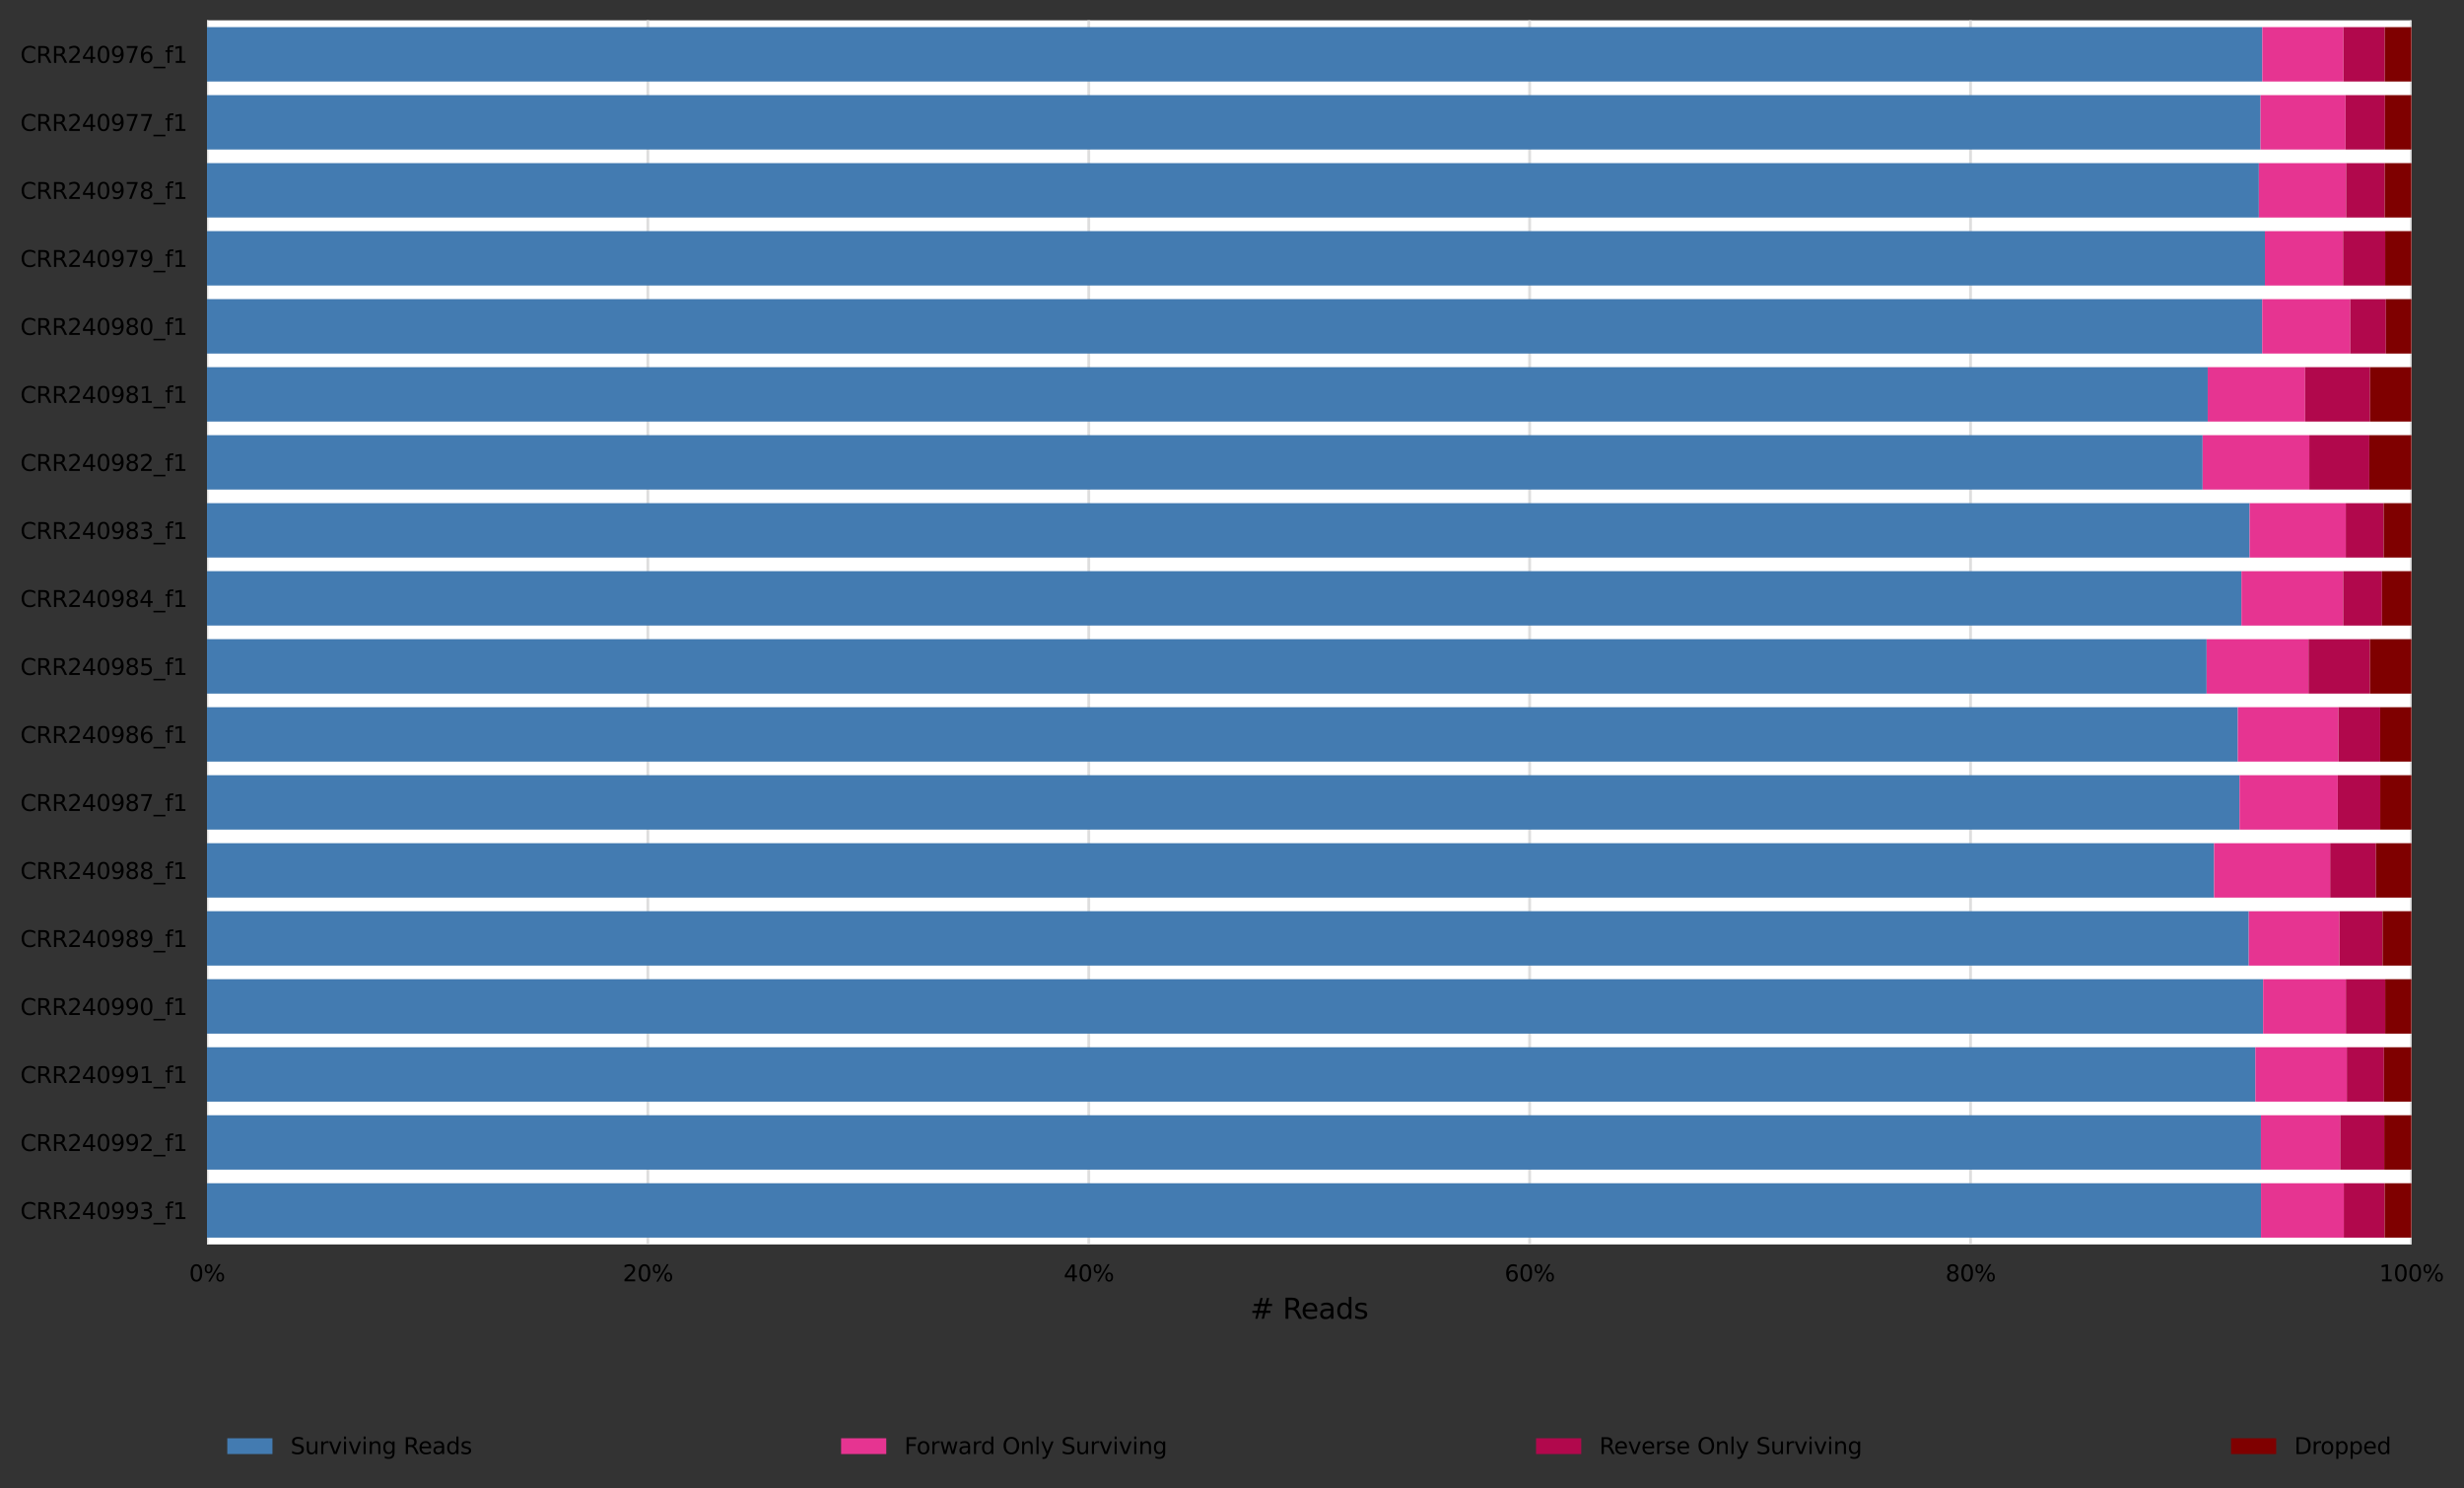 <?xml version="1.0" encoding="utf-8" standalone="no"?>
<!DOCTYPE svg PUBLIC "-//W3C//DTD SVG 1.1//EN"
  "http://www.w3.org/Graphics/SVG/1.1/DTD/svg11.dtd">
<svg xmlns:xlink="http://www.w3.org/1999/xlink" width="873.186pt" height="527.438pt" viewBox="0 0 873.186 527.438" xmlns="http://www.w3.org/2000/svg" version="1.1">
 <rect x="0" y="0" width="873.186" height="527.438" fill="#333333" stroke="none"/>
 <defs>
  <style type="text/css">*{stroke-linejoin: round; stroke-linecap: butt}</style>
 </defs>
 <g id="figure_1">
  <g id="axes_1">
   <g id="patch_1">
    <path d="M 73.35 441.078 
L 854.55 441.078 
L 854.55 7.2 
L 73.35 7.2 
z
" style="fill: #ffffff"/>
   </g>
   <g id="matplotlib.axis_1">
    <g id="xtick_1">
     <g id="line2d_1">
      <path d="M 73.35 441.078 
L 73.35 7.2 
" clip-path="url(#p0c81e8e3b4)" style="fill: none; stroke: #dedede; stroke-linecap: square"/>
     </g>
     <g id="text_1">
      <!-- 0% -->
      <g transform="translate(67.004 454.157)scale(0.08 -0.08)">
       <defs>
        <path id="DejaVuSans-30" d="M 2034 4250 
Q 1547 4250 1301 3770 
Q 1056 3291 1056 2328 
Q 1056 1369 1301 889 
Q 1547 409 2034 409 
Q 2525 409 2770 889 
Q 3016 1369 3016 2328 
Q 3016 3291 2770 3770 
Q 2525 4250 2034 4250 
z
M 2034 4750 
Q 2819 4750 3233 4129 
Q 3647 3509 3647 2328 
Q 3647 1150 3233 529 
Q 2819 -91 2034 -91 
Q 1250 -91 836 529 
Q 422 1150 422 2328 
Q 422 3509 836 4129 
Q 1250 4750 2034 4750 
z
" transform="scale(0.016)"/>
        <path id="DejaVuSans-25" d="M 4653 2053 
Q 4381 2053 4226 1822 
Q 4072 1591 4072 1178 
Q 4072 772 4226 539 
Q 4381 306 4653 306 
Q 4919 306 5073 539 
Q 5228 772 5228 1178 
Q 5228 1588 5073 1820 
Q 4919 2053 4653 2053 
z
M 4653 2450 
Q 5147 2450 5437 2106 
Q 5728 1763 5728 1178 
Q 5728 594 5436 251 
Q 5144 -91 4653 -91 
Q 4153 -91 3862 251 
Q 3572 594 3572 1178 
Q 3572 1766 3864 2108 
Q 4156 2450 4653 2450 
z
M 1428 4353 
Q 1159 4353 1004 4120 
Q 850 3888 850 3481 
Q 850 3069 1003 2837 
Q 1156 2606 1428 2606 
Q 1700 2606 1854 2837 
Q 2009 3069 2009 3481 
Q 2009 3884 1853 4118 
Q 1697 4353 1428 4353 
z
M 4250 4750 
L 4750 4750 
L 1831 -91 
L 1331 -91 
L 4250 4750 
z
M 1428 4750 
Q 1922 4750 2215 4408 
Q 2509 4066 2509 3481 
Q 2509 2891 2217 2550 
Q 1925 2209 1428 2209 
Q 931 2209 642 2551 
Q 353 2894 353 3481 
Q 353 4063 643 4406 
Q 934 4750 1428 4750 
z
" transform="scale(0.016)"/>
       </defs>
       <use xlink:href="#DejaVuSans-30"/>
       <use xlink:href="#DejaVuSans-25" x="63.623"/>
      </g>
     </g>
    </g>
    <g id="xtick_2">
     <g id="line2d_2">
      <path d="M 229.59 441.078 
L 229.59 7.2 
" clip-path="url(#p0c81e8e3b4)" style="fill: none; stroke: #dedede; stroke-linecap: square"/>
     </g>
     <g id="text_2">
      <!-- 20% -->
      <g transform="translate(220.699 454.157)scale(0.08 -0.08)">
       <defs>
        <path id="DejaVuSans-32" d="M 1228 531 
L 3431 531 
L 3431 0 
L 469 0 
L 469 531 
Q 828 903 1448 1529 
Q 2069 2156 2228 2338 
Q 2531 2678 2651 2914 
Q 2772 3150 2772 3378 
Q 2772 3750 2511 3984 
Q 2250 4219 1831 4219 
Q 1534 4219 1204 4116 
Q 875 4013 500 3803 
L 500 4441 
Q 881 4594 1212 4672 
Q 1544 4750 1819 4750 
Q 2544 4750 2975 4387 
Q 3406 4025 3406 3419 
Q 3406 3131 3298 2873 
Q 3191 2616 2906 2266 
Q 2828 2175 2409 1742 
Q 1991 1309 1228 531 
z
" transform="scale(0.016)"/>
       </defs>
       <use xlink:href="#DejaVuSans-32"/>
       <use xlink:href="#DejaVuSans-30" x="63.623"/>
       <use xlink:href="#DejaVuSans-25" x="127.246"/>
      </g>
     </g>
    </g>
    <g id="xtick_3">
     <g id="line2d_3">
      <path d="M 385.83 441.078 
L 385.83 7.2 
" clip-path="url(#p0c81e8e3b4)" style="fill: none; stroke: #dedede; stroke-linecap: square"/>
     </g>
     <g id="text_3">
      <!-- 40% -->
      <g transform="translate(376.939 454.157)scale(0.08 -0.08)">
       <defs>
        <path id="DejaVuSans-34" d="M 2419 4116 
L 825 1625 
L 2419 1625 
L 2419 4116 
z
M 2253 4666 
L 3047 4666 
L 3047 1625 
L 3713 1625 
L 3713 1100 
L 3047 1100 
L 3047 0 
L 2419 0 
L 2419 1100 
L 313 1100 
L 313 1709 
L 2253 4666 
z
" transform="scale(0.016)"/>
       </defs>
       <use xlink:href="#DejaVuSans-34"/>
       <use xlink:href="#DejaVuSans-30" x="63.623"/>
       <use xlink:href="#DejaVuSans-25" x="127.246"/>
      </g>
     </g>
    </g>
    <g id="xtick_4">
     <g id="line2d_4">
      <path d="M 542.07 441.078 
L 542.07 7.2 
" clip-path="url(#p0c81e8e3b4)" style="fill: none; stroke: #dedede; stroke-linecap: square"/>
     </g>
     <g id="text_4">
      <!-- 60% -->
      <g transform="translate(533.179 454.157)scale(0.08 -0.08)">
       <defs>
        <path id="DejaVuSans-36" d="M 2113 2584 
Q 1688 2584 1439 2293 
Q 1191 2003 1191 1497 
Q 1191 994 1439 701 
Q 1688 409 2113 409 
Q 2538 409 2786 701 
Q 3034 994 3034 1497 
Q 3034 2003 2786 2293 
Q 2538 2584 2113 2584 
z
M 3366 4563 
L 3366 3988 
Q 3128 4100 2886 4159 
Q 2644 4219 2406 4219 
Q 1781 4219 1451 3797 
Q 1122 3375 1075 2522 
Q 1259 2794 1537 2939 
Q 1816 3084 2150 3084 
Q 2853 3084 3261 2657 
Q 3669 2231 3669 1497 
Q 3669 778 3244 343 
Q 2819 -91 2113 -91 
Q 1303 -91 875 529 
Q 447 1150 447 2328 
Q 447 3434 972 4092 
Q 1497 4750 2381 4750 
Q 2619 4750 2861 4703 
Q 3103 4656 3366 4563 
z
" transform="scale(0.016)"/>
       </defs>
       <use xlink:href="#DejaVuSans-36"/>
       <use xlink:href="#DejaVuSans-30" x="63.623"/>
       <use xlink:href="#DejaVuSans-25" x="127.246"/>
      </g>
     </g>
    </g>
    <g id="xtick_5">
     <g id="line2d_5">
      <path d="M 698.31 441.078 
L 698.31 7.2 
" clip-path="url(#p0c81e8e3b4)" style="fill: none; stroke: #dedede; stroke-linecap: square"/>
     </g>
     <g id="text_5">
      <!-- 80% -->
      <g transform="translate(689.419 454.157)scale(0.08 -0.08)">
       <defs>
        <path id="DejaVuSans-38" d="M 2034 2216 
Q 1584 2216 1326 1975 
Q 1069 1734 1069 1313 
Q 1069 891 1326 650 
Q 1584 409 2034 409 
Q 2484 409 2743 651 
Q 3003 894 3003 1313 
Q 3003 1734 2745 1975 
Q 2488 2216 2034 2216 
z
M 1403 2484 
Q 997 2584 770 2862 
Q 544 3141 544 3541 
Q 544 4100 942 4425 
Q 1341 4750 2034 4750 
Q 2731 4750 3128 4425 
Q 3525 4100 3525 3541 
Q 3525 3141 3298 2862 
Q 3072 2584 2669 2484 
Q 3125 2378 3379 2068 
Q 3634 1759 3634 1313 
Q 3634 634 3220 271 
Q 2806 -91 2034 -91 
Q 1263 -91 848 271 
Q 434 634 434 1313 
Q 434 1759 690 2068 
Q 947 2378 1403 2484 
z
M 1172 3481 
Q 1172 3119 1398 2916 
Q 1625 2713 2034 2713 
Q 2441 2713 2670 2916 
Q 2900 3119 2900 3481 
Q 2900 3844 2670 4047 
Q 2441 4250 2034 4250 
Q 1625 4250 1398 4047 
Q 1172 3844 1172 3481 
z
" transform="scale(0.016)"/>
       </defs>
       <use xlink:href="#DejaVuSans-38"/>
       <use xlink:href="#DejaVuSans-30" x="63.623"/>
       <use xlink:href="#DejaVuSans-25" x="127.246"/>
      </g>
     </g>
    </g>
    <g id="xtick_6">
     <g id="line2d_6">
      <path d="M 854.55 441.078 
L 854.55 7.2 
" clip-path="url(#p0c81e8e3b4)" style="fill: none; stroke: #dedede; stroke-linecap: square"/>
     </g>
     <g id="text_6">
      <!-- 100% -->
      <g transform="translate(843.114 454.157)scale(0.08 -0.08)">
       <defs>
        <path id="DejaVuSans-31" d="M 794 531 
L 1825 531 
L 1825 4091 
L 703 3866 
L 703 4441 
L 1819 4666 
L 2450 4666 
L 2450 531 
L 3481 531 
L 3481 0 
L 794 0 
L 794 531 
z
" transform="scale(0.016)"/>
       </defs>
       <use xlink:href="#DejaVuSans-31"/>
       <use xlink:href="#DejaVuSans-30" x="63.623"/>
       <use xlink:href="#DejaVuSans-30" x="127.246"/>
       <use xlink:href="#DejaVuSans-25" x="190.869"/>
      </g>
     </g>
    </g>
    <g id="text_7">
     <!-- # Reads -->
     <g transform="translate(443.002 467.419)scale(0.1 -0.1)">
      <defs>
       <path id="DejaVuSans-23" d="M 3272 2816 
L 2363 2816 
L 2100 1772 
L 3016 1772 
L 3272 2816 
z
M 2803 4594 
L 2478 3297 
L 3391 3297 
L 3719 4594 
L 4219 4594 
L 3897 3297 
L 4872 3297 
L 4872 2816 
L 3775 2816 
L 3519 1772 
L 4513 1772 
L 4513 1294 
L 3397 1294 
L 3072 0 
L 2572 0 
L 2894 1294 
L 1978 1294 
L 1656 0 
L 1153 0 
L 1478 1294 
L 494 1294 
L 494 1772 
L 1594 1772 
L 1856 2816 
L 850 2816 
L 850 3297 
L 1978 3297 
L 2297 4594 
L 2803 4594 
z
" transform="scale(0.016)"/>
       <path id="DejaVuSans-20" transform="scale(0.016)"/>
       <path id="DejaVuSans-52" d="M 2841 2188 
Q 3044 2119 3236 1894 
Q 3428 1669 3622 1275 
L 4263 0 
L 3584 0 
L 2988 1197 
Q 2756 1666 2539 1819 
Q 2322 1972 1947 1972 
L 1259 1972 
L 1259 0 
L 628 0 
L 628 4666 
L 2053 4666 
Q 2853 4666 3247 4331 
Q 3641 3997 3641 3322 
Q 3641 2881 3436 2590 
Q 3231 2300 2841 2188 
z
M 1259 4147 
L 1259 2491 
L 2053 2491 
Q 2509 2491 2742 2702 
Q 2975 2913 2975 3322 
Q 2975 3731 2742 3939 
Q 2509 4147 2053 4147 
L 1259 4147 
z
" transform="scale(0.016)"/>
       <path id="DejaVuSans-65" d="M 3597 1894 
L 3597 1613 
L 953 1613 
Q 991 1019 1311 708 
Q 1631 397 2203 397 
Q 2534 397 2845 478 
Q 3156 559 3463 722 
L 3463 178 
Q 3153 47 2828 -22 
Q 2503 -91 2169 -91 
Q 1331 -91 842 396 
Q 353 884 353 1716 
Q 353 2575 817 3079 
Q 1281 3584 2069 3584 
Q 2775 3584 3186 3129 
Q 3597 2675 3597 1894 
z
M 3022 2063 
Q 3016 2534 2758 2815 
Q 2500 3097 2075 3097 
Q 1594 3097 1305 2825 
Q 1016 2553 972 2059 
L 3022 2063 
z
" transform="scale(0.016)"/>
       <path id="DejaVuSans-61" d="M 2194 1759 
Q 1497 1759 1228 1600 
Q 959 1441 959 1056 
Q 959 750 1161 570 
Q 1363 391 1709 391 
Q 2188 391 2477 730 
Q 2766 1069 2766 1631 
L 2766 1759 
L 2194 1759 
z
M 3341 1997 
L 3341 0 
L 2766 0 
L 2766 531 
Q 2569 213 2275 61 
Q 1981 -91 1556 -91 
Q 1019 -91 701 211 
Q 384 513 384 1019 
Q 384 1609 779 1909 
Q 1175 2209 1959 2209 
L 2766 2209 
L 2766 2266 
Q 2766 2663 2505 2880 
Q 2244 3097 1772 3097 
Q 1472 3097 1187 3025 
Q 903 2953 641 2809 
L 641 3341 
Q 956 3463 1253 3523 
Q 1550 3584 1831 3584 
Q 2591 3584 2966 3190 
Q 3341 2797 3341 1997 
z
" transform="scale(0.016)"/>
       <path id="DejaVuSans-64" d="M 2906 2969 
L 2906 4863 
L 3481 4863 
L 3481 0 
L 2906 0 
L 2906 525 
Q 2725 213 2448 61 
Q 2172 -91 1784 -91 
Q 1150 -91 751 415 
Q 353 922 353 1747 
Q 353 2572 751 3078 
Q 1150 3584 1784 3584 
Q 2172 3584 2448 3432 
Q 2725 3281 2906 2969 
z
M 947 1747 
Q 947 1113 1208 752 
Q 1469 391 1925 391 
Q 2381 391 2643 752 
Q 2906 1113 2906 1747 
Q 2906 2381 2643 2742 
Q 2381 3103 1925 3103 
Q 1469 3103 1208 2742 
Q 947 2381 947 1747 
z
" transform="scale(0.016)"/>
       <path id="DejaVuSans-73" d="M 2834 3397 
L 2834 2853 
Q 2591 2978 2328 3040 
Q 2066 3103 1784 3103 
Q 1356 3103 1142 2972 
Q 928 2841 928 2578 
Q 928 2378 1081 2264 
Q 1234 2150 1697 2047 
L 1894 2003 
Q 2506 1872 2764 1633 
Q 3022 1394 3022 966 
Q 3022 478 2636 193 
Q 2250 -91 1575 -91 
Q 1294 -91 989 -36 
Q 684 19 347 128 
L 347 722 
Q 666 556 975 473 
Q 1284 391 1588 391 
Q 1994 391 2212 530 
Q 2431 669 2431 922 
Q 2431 1156 2273 1281 
Q 2116 1406 1581 1522 
L 1381 1569 
Q 847 1681 609 1914 
Q 372 2147 372 2553 
Q 372 3047 722 3315 
Q 1072 3584 1716 3584 
Q 2034 3584 2315 3537 
Q 2597 3491 2834 3397 
z
" transform="scale(0.016)"/>
      </defs>
      <use xlink:href="#DejaVuSans-23"/>
      <use xlink:href="#DejaVuSans-20" x="83.789"/>
      <use xlink:href="#DejaVuSans-52" x="115.576"/>
      <use xlink:href="#DejaVuSans-65" x="180.559"/>
      <use xlink:href="#DejaVuSans-61" x="242.082"/>
      <use xlink:href="#DejaVuSans-64" x="303.361"/>
      <use xlink:href="#DejaVuSans-73" x="366.838"/>
     </g>
    </g>
   </g>
   <g id="matplotlib.axis_2">
    <g id="ytick_1">
     <g id="text_8">
      <!-- CRR240976_f1 -->
      <g transform="translate(7.2 22.292)scale(0.08 -0.08)">
       <defs>
        <path id="DejaVuSans-43" d="M 4122 4306 
L 4122 3641 
Q 3803 3938 3442 4084 
Q 3081 4231 2675 4231 
Q 1875 4231 1450 3742 
Q 1025 3253 1025 2328 
Q 1025 1406 1450 917 
Q 1875 428 2675 428 
Q 3081 428 3442 575 
Q 3803 722 4122 1019 
L 4122 359 
Q 3791 134 3420 21 
Q 3050 -91 2638 -91 
Q 1578 -91 968 557 
Q 359 1206 359 2328 
Q 359 3453 968 4101 
Q 1578 4750 2638 4750 
Q 3056 4750 3426 4639 
Q 3797 4528 4122 4306 
z
" transform="scale(0.016)"/>
        <path id="DejaVuSans-39" d="M 703 97 
L 703 672 
Q 941 559 1184 500 
Q 1428 441 1663 441 
Q 2288 441 2617 861 
Q 2947 1281 2994 2138 
Q 2813 1869 2534 1725 
Q 2256 1581 1919 1581 
Q 1219 1581 811 2004 
Q 403 2428 403 3163 
Q 403 3881 828 4315 
Q 1253 4750 1959 4750 
Q 2769 4750 3195 4129 
Q 3622 3509 3622 2328 
Q 3622 1225 3098 567 
Q 2575 -91 1691 -91 
Q 1453 -91 1209 -44 
Q 966 3 703 97 
z
M 1959 2075 
Q 2384 2075 2632 2365 
Q 2881 2656 2881 3163 
Q 2881 3666 2632 3958 
Q 2384 4250 1959 4250 
Q 1534 4250 1286 3958 
Q 1038 3666 1038 3163 
Q 1038 2656 1286 2365 
Q 1534 2075 1959 2075 
z
" transform="scale(0.016)"/>
        <path id="DejaVuSans-37" d="M 525 4666 
L 3525 4666 
L 3525 4397 
L 1831 0 
L 1172 0 
L 2766 4134 
L 525 4134 
L 525 4666 
z
" transform="scale(0.016)"/>
        <path id="DejaVuSans-5f" d="M 3263 -1063 
L 3263 -1509 
L -63 -1509 
L -63 -1063 
L 3263 -1063 
z
" transform="scale(0.016)"/>
        <path id="DejaVuSans-66" d="M 2375 4863 
L 2375 4384 
L 1825 4384 
Q 1516 4384 1395 4259 
Q 1275 4134 1275 3809 
L 1275 3500 
L 2222 3500 
L 2222 3053 
L 1275 3053 
L 1275 0 
L 697 0 
L 697 3053 
L 147 3053 
L 147 3500 
L 697 3500 
L 697 3744 
Q 697 4328 969 4595 
Q 1241 4863 1831 4863 
L 2375 4863 
z
" transform="scale(0.016)"/>
       </defs>
       <use xlink:href="#DejaVuSans-43"/>
       <use xlink:href="#DejaVuSans-52" x="69.824"/>
       <use xlink:href="#DejaVuSans-52" x="139.307"/>
       <use xlink:href="#DejaVuSans-32" x="208.789"/>
       <use xlink:href="#DejaVuSans-34" x="272.412"/>
       <use xlink:href="#DejaVuSans-30" x="336.035"/>
       <use xlink:href="#DejaVuSans-39" x="399.658"/>
       <use xlink:href="#DejaVuSans-37" x="463.281"/>
       <use xlink:href="#DejaVuSans-36" x="526.904"/>
       <use xlink:href="#DejaVuSans-5f" x="590.527"/>
       <use xlink:href="#DejaVuSans-66" x="640.527"/>
       <use xlink:href="#DejaVuSans-31" x="675.732"/>
      </g>
     </g>
    </g>
    <g id="ytick_2">
     <g id="text_9">
      <!-- CRR240977_f1 -->
      <g transform="translate(7.2 46.396)scale(0.08 -0.08)">
       <use xlink:href="#DejaVuSans-43"/>
       <use xlink:href="#DejaVuSans-52" x="69.824"/>
       <use xlink:href="#DejaVuSans-52" x="139.307"/>
       <use xlink:href="#DejaVuSans-32" x="208.789"/>
       <use xlink:href="#DejaVuSans-34" x="272.412"/>
       <use xlink:href="#DejaVuSans-30" x="336.035"/>
       <use xlink:href="#DejaVuSans-39" x="399.658"/>
       <use xlink:href="#DejaVuSans-37" x="463.281"/>
       <use xlink:href="#DejaVuSans-37" x="526.904"/>
       <use xlink:href="#DejaVuSans-5f" x="590.527"/>
       <use xlink:href="#DejaVuSans-66" x="640.527"/>
       <use xlink:href="#DejaVuSans-31" x="675.732"/>
      </g>
     </g>
    </g>
    <g id="ytick_3">
     <g id="text_10">
      <!-- CRR240978_f1 -->
      <g transform="translate(7.2 70.5)scale(0.08 -0.08)">
       <use xlink:href="#DejaVuSans-43"/>
       <use xlink:href="#DejaVuSans-52" x="69.824"/>
       <use xlink:href="#DejaVuSans-52" x="139.307"/>
       <use xlink:href="#DejaVuSans-32" x="208.789"/>
       <use xlink:href="#DejaVuSans-34" x="272.412"/>
       <use xlink:href="#DejaVuSans-30" x="336.035"/>
       <use xlink:href="#DejaVuSans-39" x="399.658"/>
       <use xlink:href="#DejaVuSans-37" x="463.281"/>
       <use xlink:href="#DejaVuSans-38" x="526.904"/>
       <use xlink:href="#DejaVuSans-5f" x="590.527"/>
       <use xlink:href="#DejaVuSans-66" x="640.527"/>
       <use xlink:href="#DejaVuSans-31" x="675.732"/>
      </g>
     </g>
    </g>
    <g id="ytick_4">
     <g id="text_11">
      <!-- CRR240979_f1 -->
      <g transform="translate(7.2 94.605)scale(0.08 -0.08)">
       <use xlink:href="#DejaVuSans-43"/>
       <use xlink:href="#DejaVuSans-52" x="69.824"/>
       <use xlink:href="#DejaVuSans-52" x="139.307"/>
       <use xlink:href="#DejaVuSans-32" x="208.789"/>
       <use xlink:href="#DejaVuSans-34" x="272.412"/>
       <use xlink:href="#DejaVuSans-30" x="336.035"/>
       <use xlink:href="#DejaVuSans-39" x="399.658"/>
       <use xlink:href="#DejaVuSans-37" x="463.281"/>
       <use xlink:href="#DejaVuSans-39" x="526.904"/>
       <use xlink:href="#DejaVuSans-5f" x="590.527"/>
       <use xlink:href="#DejaVuSans-66" x="640.527"/>
       <use xlink:href="#DejaVuSans-31" x="675.732"/>
      </g>
     </g>
    </g>
    <g id="ytick_5">
     <g id="text_12">
      <!-- CRR240980_f1 -->
      <g transform="translate(7.2 118.709)scale(0.08 -0.08)">
       <use xlink:href="#DejaVuSans-43"/>
       <use xlink:href="#DejaVuSans-52" x="69.824"/>
       <use xlink:href="#DejaVuSans-52" x="139.307"/>
       <use xlink:href="#DejaVuSans-32" x="208.789"/>
       <use xlink:href="#DejaVuSans-34" x="272.412"/>
       <use xlink:href="#DejaVuSans-30" x="336.035"/>
       <use xlink:href="#DejaVuSans-39" x="399.658"/>
       <use xlink:href="#DejaVuSans-38" x="463.281"/>
       <use xlink:href="#DejaVuSans-30" x="526.904"/>
       <use xlink:href="#DejaVuSans-5f" x="590.527"/>
       <use xlink:href="#DejaVuSans-66" x="640.527"/>
       <use xlink:href="#DejaVuSans-31" x="675.732"/>
      </g>
     </g>
    </g>
    <g id="ytick_6">
     <g id="text_13">
      <!-- CRR240981_f1 -->
      <g transform="translate(7.2 142.813)scale(0.08 -0.08)">
       <use xlink:href="#DejaVuSans-43"/>
       <use xlink:href="#DejaVuSans-52" x="69.824"/>
       <use xlink:href="#DejaVuSans-52" x="139.307"/>
       <use xlink:href="#DejaVuSans-32" x="208.789"/>
       <use xlink:href="#DejaVuSans-34" x="272.412"/>
       <use xlink:href="#DejaVuSans-30" x="336.035"/>
       <use xlink:href="#DejaVuSans-39" x="399.658"/>
       <use xlink:href="#DejaVuSans-38" x="463.281"/>
       <use xlink:href="#DejaVuSans-31" x="526.904"/>
       <use xlink:href="#DejaVuSans-5f" x="590.527"/>
       <use xlink:href="#DejaVuSans-66" x="640.527"/>
       <use xlink:href="#DejaVuSans-31" x="675.732"/>
      </g>
     </g>
    </g>
    <g id="ytick_7">
     <g id="text_14">
      <!-- CRR240982_f1 -->
      <g transform="translate(7.2 166.918)scale(0.08 -0.08)">
       <use xlink:href="#DejaVuSans-43"/>
       <use xlink:href="#DejaVuSans-52" x="69.824"/>
       <use xlink:href="#DejaVuSans-52" x="139.307"/>
       <use xlink:href="#DejaVuSans-32" x="208.789"/>
       <use xlink:href="#DejaVuSans-34" x="272.412"/>
       <use xlink:href="#DejaVuSans-30" x="336.035"/>
       <use xlink:href="#DejaVuSans-39" x="399.658"/>
       <use xlink:href="#DejaVuSans-38" x="463.281"/>
       <use xlink:href="#DejaVuSans-32" x="526.904"/>
       <use xlink:href="#DejaVuSans-5f" x="590.527"/>
       <use xlink:href="#DejaVuSans-66" x="640.527"/>
       <use xlink:href="#DejaVuSans-31" x="675.732"/>
      </g>
     </g>
    </g>
    <g id="ytick_8">
     <g id="text_15">
      <!-- CRR240983_f1 -->
      <g transform="translate(7.2 191.022)scale(0.08 -0.08)">
       <defs>
        <path id="DejaVuSans-33" d="M 2597 2516 
Q 3050 2419 3304 2112 
Q 3559 1806 3559 1356 
Q 3559 666 3084 287 
Q 2609 -91 1734 -91 
Q 1441 -91 1130 -33 
Q 819 25 488 141 
L 488 750 
Q 750 597 1062 519 
Q 1375 441 1716 441 
Q 2309 441 2620 675 
Q 2931 909 2931 1356 
Q 2931 1769 2642 2001 
Q 2353 2234 1838 2234 
L 1294 2234 
L 1294 2753 
L 1863 2753 
Q 2328 2753 2575 2939 
Q 2822 3125 2822 3475 
Q 2822 3834 2567 4026 
Q 2313 4219 1838 4219 
Q 1578 4219 1281 4162 
Q 984 4106 628 3988 
L 628 4550 
Q 988 4650 1302 4700 
Q 1616 4750 1894 4750 
Q 2613 4750 3031 4423 
Q 3450 4097 3450 3541 
Q 3450 3153 3228 2886 
Q 3006 2619 2597 2516 
z
" transform="scale(0.016)"/>
       </defs>
       <use xlink:href="#DejaVuSans-43"/>
       <use xlink:href="#DejaVuSans-52" x="69.824"/>
       <use xlink:href="#DejaVuSans-52" x="139.307"/>
       <use xlink:href="#DejaVuSans-32" x="208.789"/>
       <use xlink:href="#DejaVuSans-34" x="272.412"/>
       <use xlink:href="#DejaVuSans-30" x="336.035"/>
       <use xlink:href="#DejaVuSans-39" x="399.658"/>
       <use xlink:href="#DejaVuSans-38" x="463.281"/>
       <use xlink:href="#DejaVuSans-33" x="526.904"/>
       <use xlink:href="#DejaVuSans-5f" x="590.527"/>
       <use xlink:href="#DejaVuSans-66" x="640.527"/>
       <use xlink:href="#DejaVuSans-31" x="675.732"/>
      </g>
     </g>
    </g>
    <g id="ytick_9">
     <g id="text_16">
      <!-- CRR240984_f1 -->
      <g transform="translate(7.2 215.126)scale(0.08 -0.08)">
       <use xlink:href="#DejaVuSans-43"/>
       <use xlink:href="#DejaVuSans-52" x="69.824"/>
       <use xlink:href="#DejaVuSans-52" x="139.307"/>
       <use xlink:href="#DejaVuSans-32" x="208.789"/>
       <use xlink:href="#DejaVuSans-34" x="272.412"/>
       <use xlink:href="#DejaVuSans-30" x="336.035"/>
       <use xlink:href="#DejaVuSans-39" x="399.658"/>
       <use xlink:href="#DejaVuSans-38" x="463.281"/>
       <use xlink:href="#DejaVuSans-34" x="526.904"/>
       <use xlink:href="#DejaVuSans-5f" x="590.527"/>
       <use xlink:href="#DejaVuSans-66" x="640.527"/>
       <use xlink:href="#DejaVuSans-31" x="675.732"/>
      </g>
     </g>
    </g>
    <g id="ytick_10">
     <g id="text_17">
      <!-- CRR240985_f1 -->
      <g transform="translate(7.2 239.231)scale(0.08 -0.08)">
       <defs>
        <path id="DejaVuSans-35" d="M 691 4666 
L 3169 4666 
L 3169 4134 
L 1269 4134 
L 1269 2991 
Q 1406 3038 1543 3061 
Q 1681 3084 1819 3084 
Q 2600 3084 3056 2656 
Q 3513 2228 3513 1497 
Q 3513 744 3044 326 
Q 2575 -91 1722 -91 
Q 1428 -91 1123 -41 
Q 819 9 494 109 
L 494 744 
Q 775 591 1075 516 
Q 1375 441 1709 441 
Q 2250 441 2565 725 
Q 2881 1009 2881 1497 
Q 2881 1984 2565 2268 
Q 2250 2553 1709 2553 
Q 1456 2553 1204 2497 
Q 953 2441 691 2322 
L 691 4666 
z
" transform="scale(0.016)"/>
       </defs>
       <use xlink:href="#DejaVuSans-43"/>
       <use xlink:href="#DejaVuSans-52" x="69.824"/>
       <use xlink:href="#DejaVuSans-52" x="139.307"/>
       <use xlink:href="#DejaVuSans-32" x="208.789"/>
       <use xlink:href="#DejaVuSans-34" x="272.412"/>
       <use xlink:href="#DejaVuSans-30" x="336.035"/>
       <use xlink:href="#DejaVuSans-39" x="399.658"/>
       <use xlink:href="#DejaVuSans-38" x="463.281"/>
       <use xlink:href="#DejaVuSans-35" x="526.904"/>
       <use xlink:href="#DejaVuSans-5f" x="590.527"/>
       <use xlink:href="#DejaVuSans-66" x="640.527"/>
       <use xlink:href="#DejaVuSans-31" x="675.732"/>
      </g>
     </g>
    </g>
    <g id="ytick_11">
     <g id="text_18">
      <!-- CRR240986_f1 -->
      <g transform="translate(7.2 263.335)scale(0.08 -0.08)">
       <use xlink:href="#DejaVuSans-43"/>
       <use xlink:href="#DejaVuSans-52" x="69.824"/>
       <use xlink:href="#DejaVuSans-52" x="139.307"/>
       <use xlink:href="#DejaVuSans-32" x="208.789"/>
       <use xlink:href="#DejaVuSans-34" x="272.412"/>
       <use xlink:href="#DejaVuSans-30" x="336.035"/>
       <use xlink:href="#DejaVuSans-39" x="399.658"/>
       <use xlink:href="#DejaVuSans-38" x="463.281"/>
       <use xlink:href="#DejaVuSans-36" x="526.904"/>
       <use xlink:href="#DejaVuSans-5f" x="590.527"/>
       <use xlink:href="#DejaVuSans-66" x="640.527"/>
       <use xlink:href="#DejaVuSans-31" x="675.732"/>
      </g>
     </g>
    </g>
    <g id="ytick_12">
     <g id="text_19">
      <!-- CRR240987_f1 -->
      <g transform="translate(7.2 287.439)scale(0.08 -0.08)">
       <use xlink:href="#DejaVuSans-43"/>
       <use xlink:href="#DejaVuSans-52" x="69.824"/>
       <use xlink:href="#DejaVuSans-52" x="139.307"/>
       <use xlink:href="#DejaVuSans-32" x="208.789"/>
       <use xlink:href="#DejaVuSans-34" x="272.412"/>
       <use xlink:href="#DejaVuSans-30" x="336.035"/>
       <use xlink:href="#DejaVuSans-39" x="399.658"/>
       <use xlink:href="#DejaVuSans-38" x="463.281"/>
       <use xlink:href="#DejaVuSans-37" x="526.904"/>
       <use xlink:href="#DejaVuSans-5f" x="590.527"/>
       <use xlink:href="#DejaVuSans-66" x="640.527"/>
       <use xlink:href="#DejaVuSans-31" x="675.732"/>
      </g>
     </g>
    </g>
    <g id="ytick_13">
     <g id="text_20">
      <!-- CRR240988_f1 -->
      <g transform="translate(7.2 311.544)scale(0.08 -0.08)">
       <use xlink:href="#DejaVuSans-43"/>
       <use xlink:href="#DejaVuSans-52" x="69.824"/>
       <use xlink:href="#DejaVuSans-52" x="139.307"/>
       <use xlink:href="#DejaVuSans-32" x="208.789"/>
       <use xlink:href="#DejaVuSans-34" x="272.412"/>
       <use xlink:href="#DejaVuSans-30" x="336.035"/>
       <use xlink:href="#DejaVuSans-39" x="399.658"/>
       <use xlink:href="#DejaVuSans-38" x="463.281"/>
       <use xlink:href="#DejaVuSans-38" x="526.904"/>
       <use xlink:href="#DejaVuSans-5f" x="590.527"/>
       <use xlink:href="#DejaVuSans-66" x="640.527"/>
       <use xlink:href="#DejaVuSans-31" x="675.732"/>
      </g>
     </g>
    </g>
    <g id="ytick_14">
     <g id="text_21">
      <!-- CRR240989_f1 -->
      <g transform="translate(7.2 335.648)scale(0.08 -0.08)">
       <use xlink:href="#DejaVuSans-43"/>
       <use xlink:href="#DejaVuSans-52" x="69.824"/>
       <use xlink:href="#DejaVuSans-52" x="139.307"/>
       <use xlink:href="#DejaVuSans-32" x="208.789"/>
       <use xlink:href="#DejaVuSans-34" x="272.412"/>
       <use xlink:href="#DejaVuSans-30" x="336.035"/>
       <use xlink:href="#DejaVuSans-39" x="399.658"/>
       <use xlink:href="#DejaVuSans-38" x="463.281"/>
       <use xlink:href="#DejaVuSans-39" x="526.904"/>
       <use xlink:href="#DejaVuSans-5f" x="590.527"/>
       <use xlink:href="#DejaVuSans-66" x="640.527"/>
       <use xlink:href="#DejaVuSans-31" x="675.732"/>
      </g>
     </g>
    </g>
    <g id="ytick_15">
     <g id="text_22">
      <!-- CRR240990_f1 -->
      <g transform="translate(7.2 359.752)scale(0.08 -0.08)">
       <use xlink:href="#DejaVuSans-43"/>
       <use xlink:href="#DejaVuSans-52" x="69.824"/>
       <use xlink:href="#DejaVuSans-52" x="139.307"/>
       <use xlink:href="#DejaVuSans-32" x="208.789"/>
       <use xlink:href="#DejaVuSans-34" x="272.412"/>
       <use xlink:href="#DejaVuSans-30" x="336.035"/>
       <use xlink:href="#DejaVuSans-39" x="399.658"/>
       <use xlink:href="#DejaVuSans-39" x="463.281"/>
       <use xlink:href="#DejaVuSans-30" x="526.904"/>
       <use xlink:href="#DejaVuSans-5f" x="590.527"/>
       <use xlink:href="#DejaVuSans-66" x="640.527"/>
       <use xlink:href="#DejaVuSans-31" x="675.732"/>
      </g>
     </g>
    </g>
    <g id="ytick_16">
     <g id="text_23">
      <!-- CRR240991_f1 -->
      <g transform="translate(7.2 383.857)scale(0.08 -0.08)">
       <use xlink:href="#DejaVuSans-43"/>
       <use xlink:href="#DejaVuSans-52" x="69.824"/>
       <use xlink:href="#DejaVuSans-52" x="139.307"/>
       <use xlink:href="#DejaVuSans-32" x="208.789"/>
       <use xlink:href="#DejaVuSans-34" x="272.412"/>
       <use xlink:href="#DejaVuSans-30" x="336.035"/>
       <use xlink:href="#DejaVuSans-39" x="399.658"/>
       <use xlink:href="#DejaVuSans-39" x="463.281"/>
       <use xlink:href="#DejaVuSans-31" x="526.904"/>
       <use xlink:href="#DejaVuSans-5f" x="590.527"/>
       <use xlink:href="#DejaVuSans-66" x="640.527"/>
       <use xlink:href="#DejaVuSans-31" x="675.732"/>
      </g>
     </g>
    </g>
    <g id="ytick_17">
     <g id="text_24">
      <!-- CRR240992_f1 -->
      <g transform="translate(7.2 407.961)scale(0.08 -0.08)">
       <use xlink:href="#DejaVuSans-43"/>
       <use xlink:href="#DejaVuSans-52" x="69.824"/>
       <use xlink:href="#DejaVuSans-52" x="139.307"/>
       <use xlink:href="#DejaVuSans-32" x="208.789"/>
       <use xlink:href="#DejaVuSans-34" x="272.412"/>
       <use xlink:href="#DejaVuSans-30" x="336.035"/>
       <use xlink:href="#DejaVuSans-39" x="399.658"/>
       <use xlink:href="#DejaVuSans-39" x="463.281"/>
       <use xlink:href="#DejaVuSans-32" x="526.904"/>
       <use xlink:href="#DejaVuSans-5f" x="590.527"/>
       <use xlink:href="#DejaVuSans-66" x="640.527"/>
       <use xlink:href="#DejaVuSans-31" x="675.732"/>
      </g>
     </g>
    </g>
    <g id="ytick_18">
     <g id="text_25">
      <!-- CRR240993_f1 -->
      <g transform="translate(7.2 432.065)scale(0.08 -0.08)">
       <use xlink:href="#DejaVuSans-43"/>
       <use xlink:href="#DejaVuSans-52" x="69.824"/>
       <use xlink:href="#DejaVuSans-52" x="139.307"/>
       <use xlink:href="#DejaVuSans-32" x="208.789"/>
       <use xlink:href="#DejaVuSans-34" x="272.412"/>
       <use xlink:href="#DejaVuSans-30" x="336.035"/>
       <use xlink:href="#DejaVuSans-39" x="399.658"/>
       <use xlink:href="#DejaVuSans-39" x="463.281"/>
       <use xlink:href="#DejaVuSans-33" x="526.904"/>
       <use xlink:href="#DejaVuSans-5f" x="590.527"/>
       <use xlink:href="#DejaVuSans-66" x="640.527"/>
       <use xlink:href="#DejaVuSans-31" x="675.732"/>
      </g>
     </g>
    </g>
   </g>
   <g id="patch_2">
    <path d="M 73.35 9.61 
L 801.712 9.61 
L 801.712 28.894 
L 73.35 28.894 
z
" clip-path="url(#p0c81e8e3b4)" style="fill: #437bb1"/>
   </g>
   <g id="patch_3">
    <path d="M 73.35 33.715 
L 801.087 33.715 
L 801.087 52.998 
L 73.35 52.998 
z
" clip-path="url(#p0c81e8e3b4)" style="fill: #437bb1"/>
   </g>
   <g id="patch_4">
    <path d="M 73.35 57.819 
L 800.494 57.819 
L 800.494 77.103 
L 73.35 77.103 
z
" clip-path="url(#p0c81e8e3b4)" style="fill: #437bb1"/>
   </g>
   <g id="patch_5">
    <path d="M 73.35 81.923 
L 802.632 81.923 
L 802.632 101.207 
L 73.35 101.207 
z
" clip-path="url(#p0c81e8e3b4)" style="fill: #437bb1"/>
   </g>
   <g id="patch_6">
    <path d="M 73.35 106.028 
L 801.679 106.028 
L 801.679 125.311 
L 73.35 125.311 
z
" clip-path="url(#p0c81e8e3b4)" style="fill: #437bb1"/>
   </g>
   <g id="patch_7">
    <path d="M 73.35 130.132 
L 782.368 130.132 
L 782.368 149.416 
L 73.35 149.416 
z
" clip-path="url(#p0c81e8e3b4)" style="fill: #437bb1"/>
   </g>
   <g id="patch_8">
    <path d="M 73.35 154.237 
L 780.566 154.237 
L 780.566 173.52 
L 73.35 173.52 
z
" clip-path="url(#p0c81e8e3b4)" style="fill: #437bb1"/>
   </g>
   <g id="patch_9">
    <path d="M 73.35 178.341 
L 797.211 178.341 
L 797.211 197.624 
L 73.35 197.624 
z
" clip-path="url(#p0c81e8e3b4)" style="fill: #437bb1"/>
   </g>
   <g id="patch_10">
    <path d="M 73.35 202.445 
L 794.318 202.445 
L 794.318 221.729 
L 73.35 221.729 
z
" clip-path="url(#p0c81e8e3b4)" style="fill: #437bb1"/>
   </g>
   <g id="patch_11">
    <path d="M 73.35 226.55 
L 781.979 226.55 
L 781.979 245.833 
L 73.35 245.833 
z
" clip-path="url(#p0c81e8e3b4)" style="fill: #437bb1"/>
   </g>
   <g id="patch_12">
    <path d="M 73.35 250.654 
L 793.027 250.654 
L 793.027 269.937 
L 73.35 269.937 
z
" clip-path="url(#p0c81e8e3b4)" style="fill: #437bb1"/>
   </g>
   <g id="patch_13">
    <path d="M 73.35 274.758 
L 793.633 274.758 
L 793.633 294.042 
L 73.35 294.042 
z
" clip-path="url(#p0c81e8e3b4)" style="fill: #437bb1"/>
   </g>
   <g id="patch_14">
    <path d="M 73.35 298.863 
L 784.622 298.863 
L 784.622 318.146 
L 73.35 318.146 
z
" clip-path="url(#p0c81e8e3b4)" style="fill: #437bb1"/>
   </g>
   <g id="patch_15">
    <path d="M 73.35 322.967 
L 796.914 322.967 
L 796.914 342.25 
L 73.35 342.25 
z
" clip-path="url(#p0c81e8e3b4)" style="fill: #437bb1"/>
   </g>
   <g id="patch_16">
    <path d="M 73.35 347.071 
L 802.002 347.071 
L 802.002 366.355 
L 73.35 366.355 
z
" clip-path="url(#p0c81e8e3b4)" style="fill: #437bb1"/>
   </g>
   <g id="patch_17">
    <path d="M 73.35 371.176 
L 799.255 371.176 
L 799.255 390.459 
L 73.35 390.459 
z
" clip-path="url(#p0c81e8e3b4)" style="fill: #437bb1"/>
   </g>
   <g id="patch_18">
    <path d="M 73.35 395.28 
L 801.221 395.28 
L 801.221 414.563 
L 73.35 414.563 
z
" clip-path="url(#p0c81e8e3b4)" style="fill: #437bb1"/>
   </g>
   <g id="patch_19">
    <path d="M 73.35 419.384 
L 801.25 419.384 
L 801.25 438.668 
L 73.35 438.668 
z
" clip-path="url(#p0c81e8e3b4)" style="fill: #437bb1"/>
   </g>
   <g id="patch_20">
    <path d="M 801.712 9.61 
L 830.461 9.61 
L 830.461 28.894 
L 801.712 28.894 
z
" clip-path="url(#p0c81e8e3b4)" style="fill: #e63491"/>
   </g>
   <g id="patch_21">
    <path d="M 801.087 33.715 
L 831.187 33.715 
L 831.187 52.998 
L 801.087 52.998 
z
" clip-path="url(#p0c81e8e3b4)" style="fill: #e63491"/>
   </g>
   <g id="patch_22">
    <path d="M 800.494 57.819 
L 831.417 57.819 
L 831.417 77.103 
L 800.494 77.103 
z
" clip-path="url(#p0c81e8e3b4)" style="fill: #e63491"/>
   </g>
   <g id="patch_23">
    <path d="M 802.632 81.923 
L 830.334 81.923 
L 830.334 101.207 
L 802.632 101.207 
z
" clip-path="url(#p0c81e8e3b4)" style="fill: #e63491"/>
   </g>
   <g id="patch_24">
    <path d="M 801.679 106.028 
L 832.865 106.028 
L 832.865 125.311 
L 801.679 125.311 
z
" clip-path="url(#p0c81e8e3b4)" style="fill: #e63491"/>
   </g>
   <g id="patch_25">
    <path d="M 782.368 130.132 
L 816.858 130.132 
L 816.858 149.416 
L 782.368 149.416 
z
" clip-path="url(#p0c81e8e3b4)" style="fill: #e63491"/>
   </g>
   <g id="patch_26">
    <path d="M 780.566 154.237 
L 818.369 154.237 
L 818.369 173.52 
L 780.566 173.52 
z
" clip-path="url(#p0c81e8e3b4)" style="fill: #e63491"/>
   </g>
   <g id="patch_27">
    <path d="M 797.211 178.341 
L 831.303 178.341 
L 831.303 197.624 
L 797.211 197.624 
z
" clip-path="url(#p0c81e8e3b4)" style="fill: #e63491"/>
   </g>
   <g id="patch_28">
    <path d="M 794.318 202.445 
L 830.377 202.445 
L 830.377 221.729 
L 794.318 221.729 
z
" clip-path="url(#p0c81e8e3b4)" style="fill: #e63491"/>
   </g>
   <g id="patch_29">
    <path d="M 781.979 226.55 
L 818.091 226.55 
L 818.091 245.833 
L 781.979 245.833 
z
" clip-path="url(#p0c81e8e3b4)" style="fill: #e63491"/>
   </g>
   <g id="patch_30">
    <path d="M 793.027 250.654 
L 828.695 250.654 
L 828.695 269.937 
L 793.027 269.937 
z
" clip-path="url(#p0c81e8e3b4)" style="fill: #e63491"/>
   </g>
   <g id="patch_31">
    <path d="M 793.633 274.758 
L 828.437 274.758 
L 828.437 294.042 
L 793.633 294.042 
z
" clip-path="url(#p0c81e8e3b4)" style="fill: #e63491"/>
   </g>
   <g id="patch_32">
    <path d="M 784.622 298.863 
L 825.761 298.863 
L 825.761 318.146 
L 784.622 318.146 
z
" clip-path="url(#p0c81e8e3b4)" style="fill: #e63491"/>
   </g>
   <g id="patch_33">
    <path d="M 796.914 322.967 
L 829.043 322.967 
L 829.043 342.25 
L 796.914 342.25 
z
" clip-path="url(#p0c81e8e3b4)" style="fill: #e63491"/>
   </g>
   <g id="patch_34">
    <path d="M 802.002 347.071 
L 831.336 347.071 
L 831.336 366.355 
L 802.002 366.355 
z
" clip-path="url(#p0c81e8e3b4)" style="fill: #e63491"/>
   </g>
   <g id="patch_35">
    <path d="M 799.255 371.176 
L 831.67 371.176 
L 831.67 390.459 
L 799.255 390.459 
z
" clip-path="url(#p0c81e8e3b4)" style="fill: #e63491"/>
   </g>
   <g id="patch_36">
    <path d="M 801.221 395.28 
L 829.327 395.28 
L 829.327 414.563 
L 801.221 414.563 
z
" clip-path="url(#p0c81e8e3b4)" style="fill: #e63491"/>
   </g>
   <g id="patch_37">
    <path d="M 801.25 419.384 
L 830.599 419.384 
L 830.599 438.668 
L 801.25 438.668 
z
" clip-path="url(#p0c81e8e3b4)" style="fill: #e63491"/>
   </g>
   <g id="patch_38">
    <path d="M 830.461 9.61 
L 845.114 9.61 
L 845.114 28.894 
L 830.461 28.894 
z
" clip-path="url(#p0c81e8e3b4)" style="fill: #b1084c"/>
   </g>
   <g id="patch_39">
    <path d="M 831.187 33.715 
L 845.163 33.715 
L 845.163 52.998 
L 831.187 52.998 
z
" clip-path="url(#p0c81e8e3b4)" style="fill: #b1084c"/>
   </g>
   <g id="patch_40">
    <path d="M 831.417 57.819 
L 845.107 57.819 
L 845.107 77.103 
L 831.417 77.103 
z
" clip-path="url(#p0c81e8e3b4)" style="fill: #b1084c"/>
   </g>
   <g id="patch_41">
    <path d="M 830.334 81.923 
L 845.258 81.923 
L 845.258 101.207 
L 830.334 101.207 
z
" clip-path="url(#p0c81e8e3b4)" style="fill: #b1084c"/>
   </g>
   <g id="patch_42">
    <path d="M 832.865 106.028 
L 845.507 106.028 
L 845.507 125.311 
L 832.865 125.311 
z
" clip-path="url(#p0c81e8e3b4)" style="fill: #b1084c"/>
   </g>
   <g id="patch_43">
    <path d="M 816.858 130.132 
L 839.9 130.132 
L 839.9 149.416 
L 816.858 149.416 
z
" clip-path="url(#p0c81e8e3b4)" style="fill: #b1084c"/>
   </g>
   <g id="patch_44">
    <path d="M 818.369 154.237 
L 839.63 154.237 
L 839.63 173.52 
L 818.369 173.52 
z
" clip-path="url(#p0c81e8e3b4)" style="fill: #b1084c"/>
   </g>
   <g id="patch_45">
    <path d="M 831.303 178.341 
L 844.716 178.341 
L 844.716 197.624 
L 831.303 197.624 
z
" clip-path="url(#p0c81e8e3b4)" style="fill: #b1084c"/>
   </g>
   <g id="patch_46">
    <path d="M 830.377 202.445 
L 844.126 202.445 
L 844.126 221.729 
L 830.377 221.729 
z
" clip-path="url(#p0c81e8e3b4)" style="fill: #b1084c"/>
   </g>
   <g id="patch_47">
    <path d="M 818.091 226.55 
L 839.879 226.55 
L 839.879 245.833 
L 818.091 245.833 
z
" clip-path="url(#p0c81e8e3b4)" style="fill: #b1084c"/>
   </g>
   <g id="patch_48">
    <path d="M 828.695 250.654 
L 843.483 250.654 
L 843.483 269.937 
L 828.695 269.937 
z
" clip-path="url(#p0c81e8e3b4)" style="fill: #b1084c"/>
   </g>
   <g id="patch_49">
    <path d="M 828.437 274.758 
L 843.509 274.758 
L 843.509 294.042 
L 828.437 294.042 
z
" clip-path="url(#p0c81e8e3b4)" style="fill: #b1084c"/>
   </g>
   <g id="patch_50">
    <path d="M 825.761 298.863 
L 841.98 298.863 
L 841.98 318.146 
L 825.761 318.146 
z
" clip-path="url(#p0c81e8e3b4)" style="fill: #b1084c"/>
   </g>
   <g id="patch_51">
    <path d="M 829.043 322.967 
L 844.335 322.967 
L 844.335 342.25 
L 829.043 342.25 
z
" clip-path="url(#p0c81e8e3b4)" style="fill: #b1084c"/>
   </g>
   <g id="patch_52">
    <path d="M 831.336 347.071 
L 845.267 347.071 
L 845.267 366.355 
L 831.336 366.355 
z
" clip-path="url(#p0c81e8e3b4)" style="fill: #b1084c"/>
   </g>
   <g id="patch_53">
    <path d="M 831.67 371.176 
L 844.818 371.176 
L 844.818 390.459 
L 831.67 390.459 
z
" clip-path="url(#p0c81e8e3b4)" style="fill: #b1084c"/>
   </g>
   <g id="patch_54">
    <path d="M 829.327 395.28 
L 844.923 395.28 
L 844.923 414.563 
L 829.327 414.563 
z
" clip-path="url(#p0c81e8e3b4)" style="fill: #b1084c"/>
   </g>
   <g id="patch_55">
    <path d="M 830.599 419.384 
L 845.069 419.384 
L 845.069 438.668 
L 830.599 438.668 
z
" clip-path="url(#p0c81e8e3b4)" style="fill: #b1084c"/>
   </g>
   <g id="patch_56">
    <path d="M 845.114 9.61 
L 854.55 9.61 
L 854.55 28.894 
L 845.114 28.894 
z
" clip-path="url(#p0c81e8e3b4)" style="fill: #7f0000"/>
   </g>
   <g id="patch_57">
    <path d="M 845.163 33.715 
L 854.55 33.715 
L 854.55 52.998 
L 845.163 52.998 
z
" clip-path="url(#p0c81e8e3b4)" style="fill: #7f0000"/>
   </g>
   <g id="patch_58">
    <path d="M 845.107 57.819 
L 854.55 57.819 
L 854.55 77.103 
L 845.107 77.103 
z
" clip-path="url(#p0c81e8e3b4)" style="fill: #7f0000"/>
   </g>
   <g id="patch_59">
    <path d="M 845.258 81.923 
L 854.55 81.923 
L 854.55 101.207 
L 845.258 101.207 
z
" clip-path="url(#p0c81e8e3b4)" style="fill: #7f0000"/>
   </g>
   <g id="patch_60">
    <path d="M 845.507 106.028 
L 854.55 106.028 
L 854.55 125.311 
L 845.507 125.311 
z
" clip-path="url(#p0c81e8e3b4)" style="fill: #7f0000"/>
   </g>
   <g id="patch_61">
    <path d="M 839.9 130.132 
L 854.55 130.132 
L 854.55 149.416 
L 839.9 149.416 
z
" clip-path="url(#p0c81e8e3b4)" style="fill: #7f0000"/>
   </g>
   <g id="patch_62">
    <path d="M 839.63 154.237 
L 854.55 154.237 
L 854.55 173.52 
L 839.63 173.52 
z
" clip-path="url(#p0c81e8e3b4)" style="fill: #7f0000"/>
   </g>
   <g id="patch_63">
    <path d="M 844.716 178.341 
L 854.55 178.341 
L 854.55 197.624 
L 844.716 197.624 
z
" clip-path="url(#p0c81e8e3b4)" style="fill: #7f0000"/>
   </g>
   <g id="patch_64">
    <path d="M 844.126 202.445 
L 854.55 202.445 
L 854.55 221.729 
L 844.126 221.729 
z
" clip-path="url(#p0c81e8e3b4)" style="fill: #7f0000"/>
   </g>
   <g id="patch_65">
    <path d="M 839.879 226.55 
L 854.55 226.55 
L 854.55 245.833 
L 839.879 245.833 
z
" clip-path="url(#p0c81e8e3b4)" style="fill: #7f0000"/>
   </g>
   <g id="patch_66">
    <path d="M 843.483 250.654 
L 854.55 250.654 
L 854.55 269.937 
L 843.483 269.937 
z
" clip-path="url(#p0c81e8e3b4)" style="fill: #7f0000"/>
   </g>
   <g id="patch_67">
    <path d="M 843.509 274.758 
L 854.55 274.758 
L 854.55 294.042 
L 843.509 294.042 
z
" clip-path="url(#p0c81e8e3b4)" style="fill: #7f0000"/>
   </g>
   <g id="patch_68">
    <path d="M 841.98 298.863 
L 854.55 298.863 
L 854.55 318.146 
L 841.98 318.146 
z
" clip-path="url(#p0c81e8e3b4)" style="fill: #7f0000"/>
   </g>
   <g id="patch_69">
    <path d="M 844.335 322.967 
L 854.55 322.967 
L 854.55 342.25 
L 844.335 342.25 
z
" clip-path="url(#p0c81e8e3b4)" style="fill: #7f0000"/>
   </g>
   <g id="patch_70">
    <path d="M 845.267 347.071 
L 854.55 347.071 
L 854.55 366.355 
L 845.267 366.355 
z
" clip-path="url(#p0c81e8e3b4)" style="fill: #7f0000"/>
   </g>
   <g id="patch_71">
    <path d="M 844.818 371.176 
L 854.55 371.176 
L 854.55 390.459 
L 844.818 390.459 
z
" clip-path="url(#p0c81e8e3b4)" style="fill: #7f0000"/>
   </g>
   <g id="patch_72">
    <path d="M 844.923 395.28 
L 854.55 395.28 
L 854.55 414.563 
L 844.923 414.563 
z
" clip-path="url(#p0c81e8e3b4)" style="fill: #7f0000"/>
   </g>
   <g id="patch_73">
    <path d="M 845.069 419.384 
L 854.55 419.384 
L 854.55 438.668 
L 845.069 438.668 
z
" clip-path="url(#p0c81e8e3b4)" style="fill: #7f0000"/>
   </g>
   <g id="text_26">
    <!-- Trimmomatic: Surviving Reads -->
    <g transform="translate(342.249 -20.52)scale(0.16 -0.16)">
     <defs>
      <path id="DejaVuSans-54" d="M -19 4666 
L 3928 4666 
L 3928 4134 
L 2272 4134 
L 2272 0 
L 1638 0 
L 1638 4134 
L -19 4134 
L -19 4666 
z
" transform="scale(0.016)"/>
      <path id="DejaVuSans-72" d="M 2631 2963 
Q 2534 3019 2420 3045 
Q 2306 3072 2169 3072 
Q 1681 3072 1420 2755 
Q 1159 2438 1159 1844 
L 1159 0 
L 581 0 
L 581 3500 
L 1159 3500 
L 1159 2956 
Q 1341 3275 1631 3429 
Q 1922 3584 2338 3584 
Q 2397 3584 2469 3576 
Q 2541 3569 2628 3553 
L 2631 2963 
z
" transform="scale(0.016)"/>
      <path id="DejaVuSans-69" d="M 603 3500 
L 1178 3500 
L 1178 0 
L 603 0 
L 603 3500 
z
M 603 4863 
L 1178 4863 
L 1178 4134 
L 603 4134 
L 603 4863 
z
" transform="scale(0.016)"/>
      <path id="DejaVuSans-6d" d="M 3328 2828 
Q 3544 3216 3844 3400 
Q 4144 3584 4550 3584 
Q 5097 3584 5394 3201 
Q 5691 2819 5691 2113 
L 5691 0 
L 5113 0 
L 5113 2094 
Q 5113 2597 4934 2840 
Q 4756 3084 4391 3084 
Q 3944 3084 3684 2787 
Q 3425 2491 3425 1978 
L 3425 0 
L 2847 0 
L 2847 2094 
Q 2847 2600 2669 2842 
Q 2491 3084 2119 3084 
Q 1678 3084 1418 2786 
Q 1159 2488 1159 1978 
L 1159 0 
L 581 0 
L 581 3500 
L 1159 3500 
L 1159 2956 
Q 1356 3278 1631 3431 
Q 1906 3584 2284 3584 
Q 2666 3584 2933 3390 
Q 3200 3197 3328 2828 
z
" transform="scale(0.016)"/>
      <path id="DejaVuSans-6f" d="M 1959 3097 
Q 1497 3097 1228 2736 
Q 959 2375 959 1747 
Q 959 1119 1226 758 
Q 1494 397 1959 397 
Q 2419 397 2687 759 
Q 2956 1122 2956 1747 
Q 2956 2369 2687 2733 
Q 2419 3097 1959 3097 
z
M 1959 3584 
Q 2709 3584 3137 3096 
Q 3566 2609 3566 1747 
Q 3566 888 3137 398 
Q 2709 -91 1959 -91 
Q 1206 -91 779 398 
Q 353 888 353 1747 
Q 353 2609 779 3096 
Q 1206 3584 1959 3584 
z
" transform="scale(0.016)"/>
      <path id="DejaVuSans-74" d="M 1172 4494 
L 1172 3500 
L 2356 3500 
L 2356 3053 
L 1172 3053 
L 1172 1153 
Q 1172 725 1289 603 
Q 1406 481 1766 481 
L 2356 481 
L 2356 0 
L 1766 0 
Q 1100 0 847 248 
Q 594 497 594 1153 
L 594 3053 
L 172 3053 
L 172 3500 
L 594 3500 
L 594 4494 
L 1172 4494 
z
" transform="scale(0.016)"/>
      <path id="DejaVuSans-63" d="M 3122 3366 
L 3122 2828 
Q 2878 2963 2633 3030 
Q 2388 3097 2138 3097 
Q 1578 3097 1268 2742 
Q 959 2388 959 1747 
Q 959 1106 1268 751 
Q 1578 397 2138 397 
Q 2388 397 2633 464 
Q 2878 531 3122 666 
L 3122 134 
Q 2881 22 2623 -34 
Q 2366 -91 2075 -91 
Q 1284 -91 818 406 
Q 353 903 353 1747 
Q 353 2603 823 3093 
Q 1294 3584 2113 3584 
Q 2378 3584 2631 3529 
Q 2884 3475 3122 3366 
z
" transform="scale(0.016)"/>
      <path id="DejaVuSans-3a" d="M 750 794 
L 1409 794 
L 1409 0 
L 750 0 
L 750 794 
z
M 750 3309 
L 1409 3309 
L 1409 2516 
L 750 2516 
L 750 3309 
z
" transform="scale(0.016)"/>
      <path id="DejaVuSans-53" d="M 3425 4513 
L 3425 3897 
Q 3066 4069 2747 4153 
Q 2428 4238 2131 4238 
Q 1616 4238 1336 4038 
Q 1056 3838 1056 3469 
Q 1056 3159 1242 3001 
Q 1428 2844 1947 2747 
L 2328 2669 
Q 3034 2534 3370 2195 
Q 3706 1856 3706 1288 
Q 3706 609 3251 259 
Q 2797 -91 1919 -91 
Q 1588 -91 1214 -16 
Q 841 59 441 206 
L 441 856 
Q 825 641 1194 531 
Q 1563 422 1919 422 
Q 2459 422 2753 634 
Q 3047 847 3047 1241 
Q 3047 1584 2836 1778 
Q 2625 1972 2144 2069 
L 1759 2144 
Q 1053 2284 737 2584 
Q 422 2884 422 3419 
Q 422 4038 858 4394 
Q 1294 4750 2059 4750 
Q 2388 4750 2728 4690 
Q 3069 4631 3425 4513 
z
" transform="scale(0.016)"/>
      <path id="DejaVuSans-75" d="M 544 1381 
L 544 3500 
L 1119 3500 
L 1119 1403 
Q 1119 906 1312 657 
Q 1506 409 1894 409 
Q 2359 409 2629 706 
Q 2900 1003 2900 1516 
L 2900 3500 
L 3475 3500 
L 3475 0 
L 2900 0 
L 2900 538 
Q 2691 219 2414 64 
Q 2138 -91 1772 -91 
Q 1169 -91 856 284 
Q 544 659 544 1381 
z
M 1991 3584 
L 1991 3584 
z
" transform="scale(0.016)"/>
      <path id="DejaVuSans-76" d="M 191 3500 
L 800 3500 
L 1894 563 
L 2988 3500 
L 3597 3500 
L 2284 0 
L 1503 0 
L 191 3500 
z
" transform="scale(0.016)"/>
      <path id="DejaVuSans-6e" d="M 3513 2113 
L 3513 0 
L 2938 0 
L 2938 2094 
Q 2938 2591 2744 2837 
Q 2550 3084 2163 3084 
Q 1697 3084 1428 2787 
Q 1159 2491 1159 1978 
L 1159 0 
L 581 0 
L 581 3500 
L 1159 3500 
L 1159 2956 
Q 1366 3272 1645 3428 
Q 1925 3584 2291 3584 
Q 2894 3584 3203 3211 
Q 3513 2838 3513 2113 
z
" transform="scale(0.016)"/>
      <path id="DejaVuSans-67" d="M 2906 1791 
Q 2906 2416 2648 2759 
Q 2391 3103 1925 3103 
Q 1463 3103 1205 2759 
Q 947 2416 947 1791 
Q 947 1169 1205 825 
Q 1463 481 1925 481 
Q 2391 481 2648 825 
Q 2906 1169 2906 1791 
z
M 3481 434 
Q 3481 -459 3084 -895 
Q 2688 -1331 1869 -1331 
Q 1566 -1331 1297 -1286 
Q 1028 -1241 775 -1147 
L 775 -588 
Q 1028 -725 1275 -790 
Q 1522 -856 1778 -856 
Q 2344 -856 2625 -561 
Q 2906 -266 2906 331 
L 2906 616 
Q 2728 306 2450 153 
Q 2172 0 1784 0 
Q 1141 0 747 490 
Q 353 981 353 1791 
Q 353 2603 747 3093 
Q 1141 3584 1784 3584 
Q 2172 3584 2450 3431 
Q 2728 3278 2906 2969 
L 2906 3500 
L 3481 3500 
L 3481 434 
z
" transform="scale(0.016)"/>
     </defs>
     <use xlink:href="#DejaVuSans-54"/>
     <use xlink:href="#DejaVuSans-72" x="46.334"/>
     <use xlink:href="#DejaVuSans-69" x="87.447"/>
     <use xlink:href="#DejaVuSans-6d" x="115.23"/>
     <use xlink:href="#DejaVuSans-6d" x="212.643"/>
     <use xlink:href="#DejaVuSans-6f" x="310.055"/>
     <use xlink:href="#DejaVuSans-6d" x="371.236"/>
     <use xlink:href="#DejaVuSans-61" x="468.648"/>
     <use xlink:href="#DejaVuSans-74" x="529.928"/>
     <use xlink:href="#DejaVuSans-69" x="569.137"/>
     <use xlink:href="#DejaVuSans-63" x="596.92"/>
     <use xlink:href="#DejaVuSans-3a" x="651.9"/>
     <use xlink:href="#DejaVuSans-20" x="685.592"/>
     <use xlink:href="#DejaVuSans-53" x="717.379"/>
     <use xlink:href="#DejaVuSans-75" x="780.855"/>
     <use xlink:href="#DejaVuSans-72" x="844.234"/>
     <use xlink:href="#DejaVuSans-76" x="885.348"/>
     <use xlink:href="#DejaVuSans-69" x="944.527"/>
     <use xlink:href="#DejaVuSans-76" x="972.311"/>
     <use xlink:href="#DejaVuSans-69" x="1031.49"/>
     <use xlink:href="#DejaVuSans-6e" x="1059.273"/>
     <use xlink:href="#DejaVuSans-67" x="1122.652"/>
     <use xlink:href="#DejaVuSans-20" x="1186.129"/>
     <use xlink:href="#DejaVuSans-52" x="1217.916"/>
     <use xlink:href="#DejaVuSans-65" x="1282.898"/>
     <use xlink:href="#DejaVuSans-61" x="1344.422"/>
     <use xlink:href="#DejaVuSans-64" x="1405.701"/>
     <use xlink:href="#DejaVuSans-73" x="1469.178"/>
    </g>
   </g>
   <g id="legend_1">
    <g id="patch_74">
     <path d="M 80.55 515.375 
L 96.55 515.375 
L 96.55 509.775 
L 80.55 509.775 
z
" style="fill: #437bb1"/>
    </g>
    <g id="text_27">
     <!-- Surviving Reads -->
     <g transform="translate(102.95 515.375)scale(0.08 -0.08)">
      <use xlink:href="#DejaVuSans-53"/>
      <use xlink:href="#DejaVuSans-75" x="63.477"/>
      <use xlink:href="#DejaVuSans-72" x="126.855"/>
      <use xlink:href="#DejaVuSans-76" x="167.969"/>
      <use xlink:href="#DejaVuSans-69" x="227.148"/>
      <use xlink:href="#DejaVuSans-76" x="254.932"/>
      <use xlink:href="#DejaVuSans-69" x="314.111"/>
      <use xlink:href="#DejaVuSans-6e" x="341.895"/>
      <use xlink:href="#DejaVuSans-67" x="405.273"/>
      <use xlink:href="#DejaVuSans-20" x="468.75"/>
      <use xlink:href="#DejaVuSans-52" x="500.537"/>
      <use xlink:href="#DejaVuSans-65" x="565.52"/>
      <use xlink:href="#DejaVuSans-61" x="627.043"/>
      <use xlink:href="#DejaVuSans-64" x="688.322"/>
      <use xlink:href="#DejaVuSans-73" x="751.799"/>
     </g>
    </g>
    <g id="patch_75">
     <path d="M 298.069 515.375 
L 314.069 515.375 
L 314.069 509.775 
L 298.069 509.775 
z
" style="fill: #e63491"/>
    </g>
    <g id="text_28">
     <!-- Forward Only Surviving -->
     <g transform="translate(320.469 515.375)scale(0.08 -0.08)">
      <defs>
       <path id="DejaVuSans-46" d="M 628 4666 
L 3309 4666 
L 3309 4134 
L 1259 4134 
L 1259 2759 
L 3109 2759 
L 3109 2228 
L 1259 2228 
L 1259 0 
L 628 0 
L 628 4666 
z
" transform="scale(0.016)"/>
       <path id="DejaVuSans-77" d="M 269 3500 
L 844 3500 
L 1563 769 
L 2278 3500 
L 2956 3500 
L 3675 769 
L 4391 3500 
L 4966 3500 
L 4050 0 
L 3372 0 
L 2619 2869 
L 1863 0 
L 1184 0 
L 269 3500 
z
" transform="scale(0.016)"/>
       <path id="DejaVuSans-4f" d="M 2522 4238 
Q 1834 4238 1429 3725 
Q 1025 3213 1025 2328 
Q 1025 1447 1429 934 
Q 1834 422 2522 422 
Q 3209 422 3611 934 
Q 4013 1447 4013 2328 
Q 4013 3213 3611 3725 
Q 3209 4238 2522 4238 
z
M 2522 4750 
Q 3503 4750 4090 4092 
Q 4678 3434 4678 2328 
Q 4678 1225 4090 567 
Q 3503 -91 2522 -91 
Q 1538 -91 948 565 
Q 359 1222 359 2328 
Q 359 3434 948 4092 
Q 1538 4750 2522 4750 
z
" transform="scale(0.016)"/>
       <path id="DejaVuSans-6c" d="M 603 4863 
L 1178 4863 
L 1178 0 
L 603 0 
L 603 4863 
z
" transform="scale(0.016)"/>
       <path id="DejaVuSans-79" d="M 2059 -325 
Q 1816 -950 1584 -1140 
Q 1353 -1331 966 -1331 
L 506 -1331 
L 506 -850 
L 844 -850 
Q 1081 -850 1212 -737 
Q 1344 -625 1503 -206 
L 1606 56 
L 191 3500 
L 800 3500 
L 1894 763 
L 2988 3500 
L 3597 3500 
L 2059 -325 
z
" transform="scale(0.016)"/>
      </defs>
      <use xlink:href="#DejaVuSans-46"/>
      <use xlink:href="#DejaVuSans-6f" x="53.895"/>
      <use xlink:href="#DejaVuSans-72" x="115.076"/>
      <use xlink:href="#DejaVuSans-77" x="156.189"/>
      <use xlink:href="#DejaVuSans-61" x="237.977"/>
      <use xlink:href="#DejaVuSans-72" x="299.256"/>
      <use xlink:href="#DejaVuSans-64" x="338.619"/>
      <use xlink:href="#DejaVuSans-20" x="402.096"/>
      <use xlink:href="#DejaVuSans-4f" x="433.883"/>
      <use xlink:href="#DejaVuSans-6e" x="512.594"/>
      <use xlink:href="#DejaVuSans-6c" x="575.973"/>
      <use xlink:href="#DejaVuSans-79" x="603.756"/>
      <use xlink:href="#DejaVuSans-20" x="662.936"/>
      <use xlink:href="#DejaVuSans-53" x="694.723"/>
      <use xlink:href="#DejaVuSans-75" x="758.199"/>
      <use xlink:href="#DejaVuSans-72" x="821.578"/>
      <use xlink:href="#DejaVuSans-76" x="862.691"/>
      <use xlink:href="#DejaVuSans-69" x="921.871"/>
      <use xlink:href="#DejaVuSans-76" x="949.654"/>
      <use xlink:href="#DejaVuSans-69" x="1008.834"/>
      <use xlink:href="#DejaVuSans-6e" x="1036.617"/>
      <use xlink:href="#DejaVuSans-67" x="1099.996"/>
     </g>
    </g>
    <g id="patch_76">
     <path d="M 544.353 515.375 
L 560.353 515.375 
L 560.353 509.775 
L 544.353 509.775 
z
" style="fill: #b1084c"/>
    </g>
    <g id="text_29">
     <!-- Reverse Only Surviving -->
     <g transform="translate(566.753 515.375)scale(0.08 -0.08)">
      <use xlink:href="#DejaVuSans-52"/>
      <use xlink:href="#DejaVuSans-65" x="64.982"/>
      <use xlink:href="#DejaVuSans-76" x="126.506"/>
      <use xlink:href="#DejaVuSans-65" x="185.686"/>
      <use xlink:href="#DejaVuSans-72" x="247.209"/>
      <use xlink:href="#DejaVuSans-73" x="288.322"/>
      <use xlink:href="#DejaVuSans-65" x="340.422"/>
      <use xlink:href="#DejaVuSans-20" x="401.945"/>
      <use xlink:href="#DejaVuSans-4f" x="433.732"/>
      <use xlink:href="#DejaVuSans-6e" x="512.443"/>
      <use xlink:href="#DejaVuSans-6c" x="575.822"/>
      <use xlink:href="#DejaVuSans-79" x="603.605"/>
      <use xlink:href="#DejaVuSans-20" x="662.785"/>
      <use xlink:href="#DejaVuSans-53" x="694.572"/>
      <use xlink:href="#DejaVuSans-75" x="758.049"/>
      <use xlink:href="#DejaVuSans-72" x="821.428"/>
      <use xlink:href="#DejaVuSans-76" x="862.541"/>
      <use xlink:href="#DejaVuSans-69" x="921.721"/>
      <use xlink:href="#DejaVuSans-76" x="949.504"/>
      <use xlink:href="#DejaVuSans-69" x="1008.684"/>
      <use xlink:href="#DejaVuSans-6e" x="1036.467"/>
      <use xlink:href="#DejaVuSans-67" x="1099.846"/>
     </g>
    </g>
    <g id="patch_77">
     <path d="M 790.628 515.375 
L 806.628 515.375 
L 806.628 509.775 
L 790.628 509.775 
z
" style="fill: #7f0000"/>
    </g>
    <g id="text_30">
     <!-- Dropped -->
     <g transform="translate(813.028 515.375)scale(0.08 -0.08)">
      <defs>
       <path id="DejaVuSans-44" d="M 1259 4147 
L 1259 519 
L 2022 519 
Q 2988 519 3436 956 
Q 3884 1394 3884 2338 
Q 3884 3275 3436 3711 
Q 2988 4147 2022 4147 
L 1259 4147 
z
M 628 4666 
L 1925 4666 
Q 3281 4666 3915 4102 
Q 4550 3538 4550 2338 
Q 4550 1131 3912 565 
Q 3275 0 1925 0 
L 628 0 
L 628 4666 
z
" transform="scale(0.016)"/>
       <path id="DejaVuSans-70" d="M 1159 525 
L 1159 -1331 
L 581 -1331 
L 581 3500 
L 1159 3500 
L 1159 2969 
Q 1341 3281 1617 3432 
Q 1894 3584 2278 3584 
Q 2916 3584 3314 3078 
Q 3713 2572 3713 1747 
Q 3713 922 3314 415 
Q 2916 -91 2278 -91 
Q 1894 -91 1617 61 
Q 1341 213 1159 525 
z
M 3116 1747 
Q 3116 2381 2855 2742 
Q 2594 3103 2138 3103 
Q 1681 3103 1420 2742 
Q 1159 2381 1159 1747 
Q 1159 1113 1420 752 
Q 1681 391 2138 391 
Q 2594 391 2855 752 
Q 3116 1113 3116 1747 
z
" transform="scale(0.016)"/>
      </defs>
      <use xlink:href="#DejaVuSans-44"/>
      <use xlink:href="#DejaVuSans-72" x="77.002"/>
      <use xlink:href="#DejaVuSans-6f" x="115.865"/>
      <use xlink:href="#DejaVuSans-70" x="177.047"/>
      <use xlink:href="#DejaVuSans-70" x="240.523"/>
      <use xlink:href="#DejaVuSans-65" x="304"/>
      <use xlink:href="#DejaVuSans-64" x="365.523"/>
     </g>
    </g>
   </g>
  </g>
 </g>
 <defs>
  <clipPath id="p0c81e8e3b4">
   <rect x="73.35" y="7.2" width="781.2" height="433.878"/>
  </clipPath>
 </defs>
</svg>
